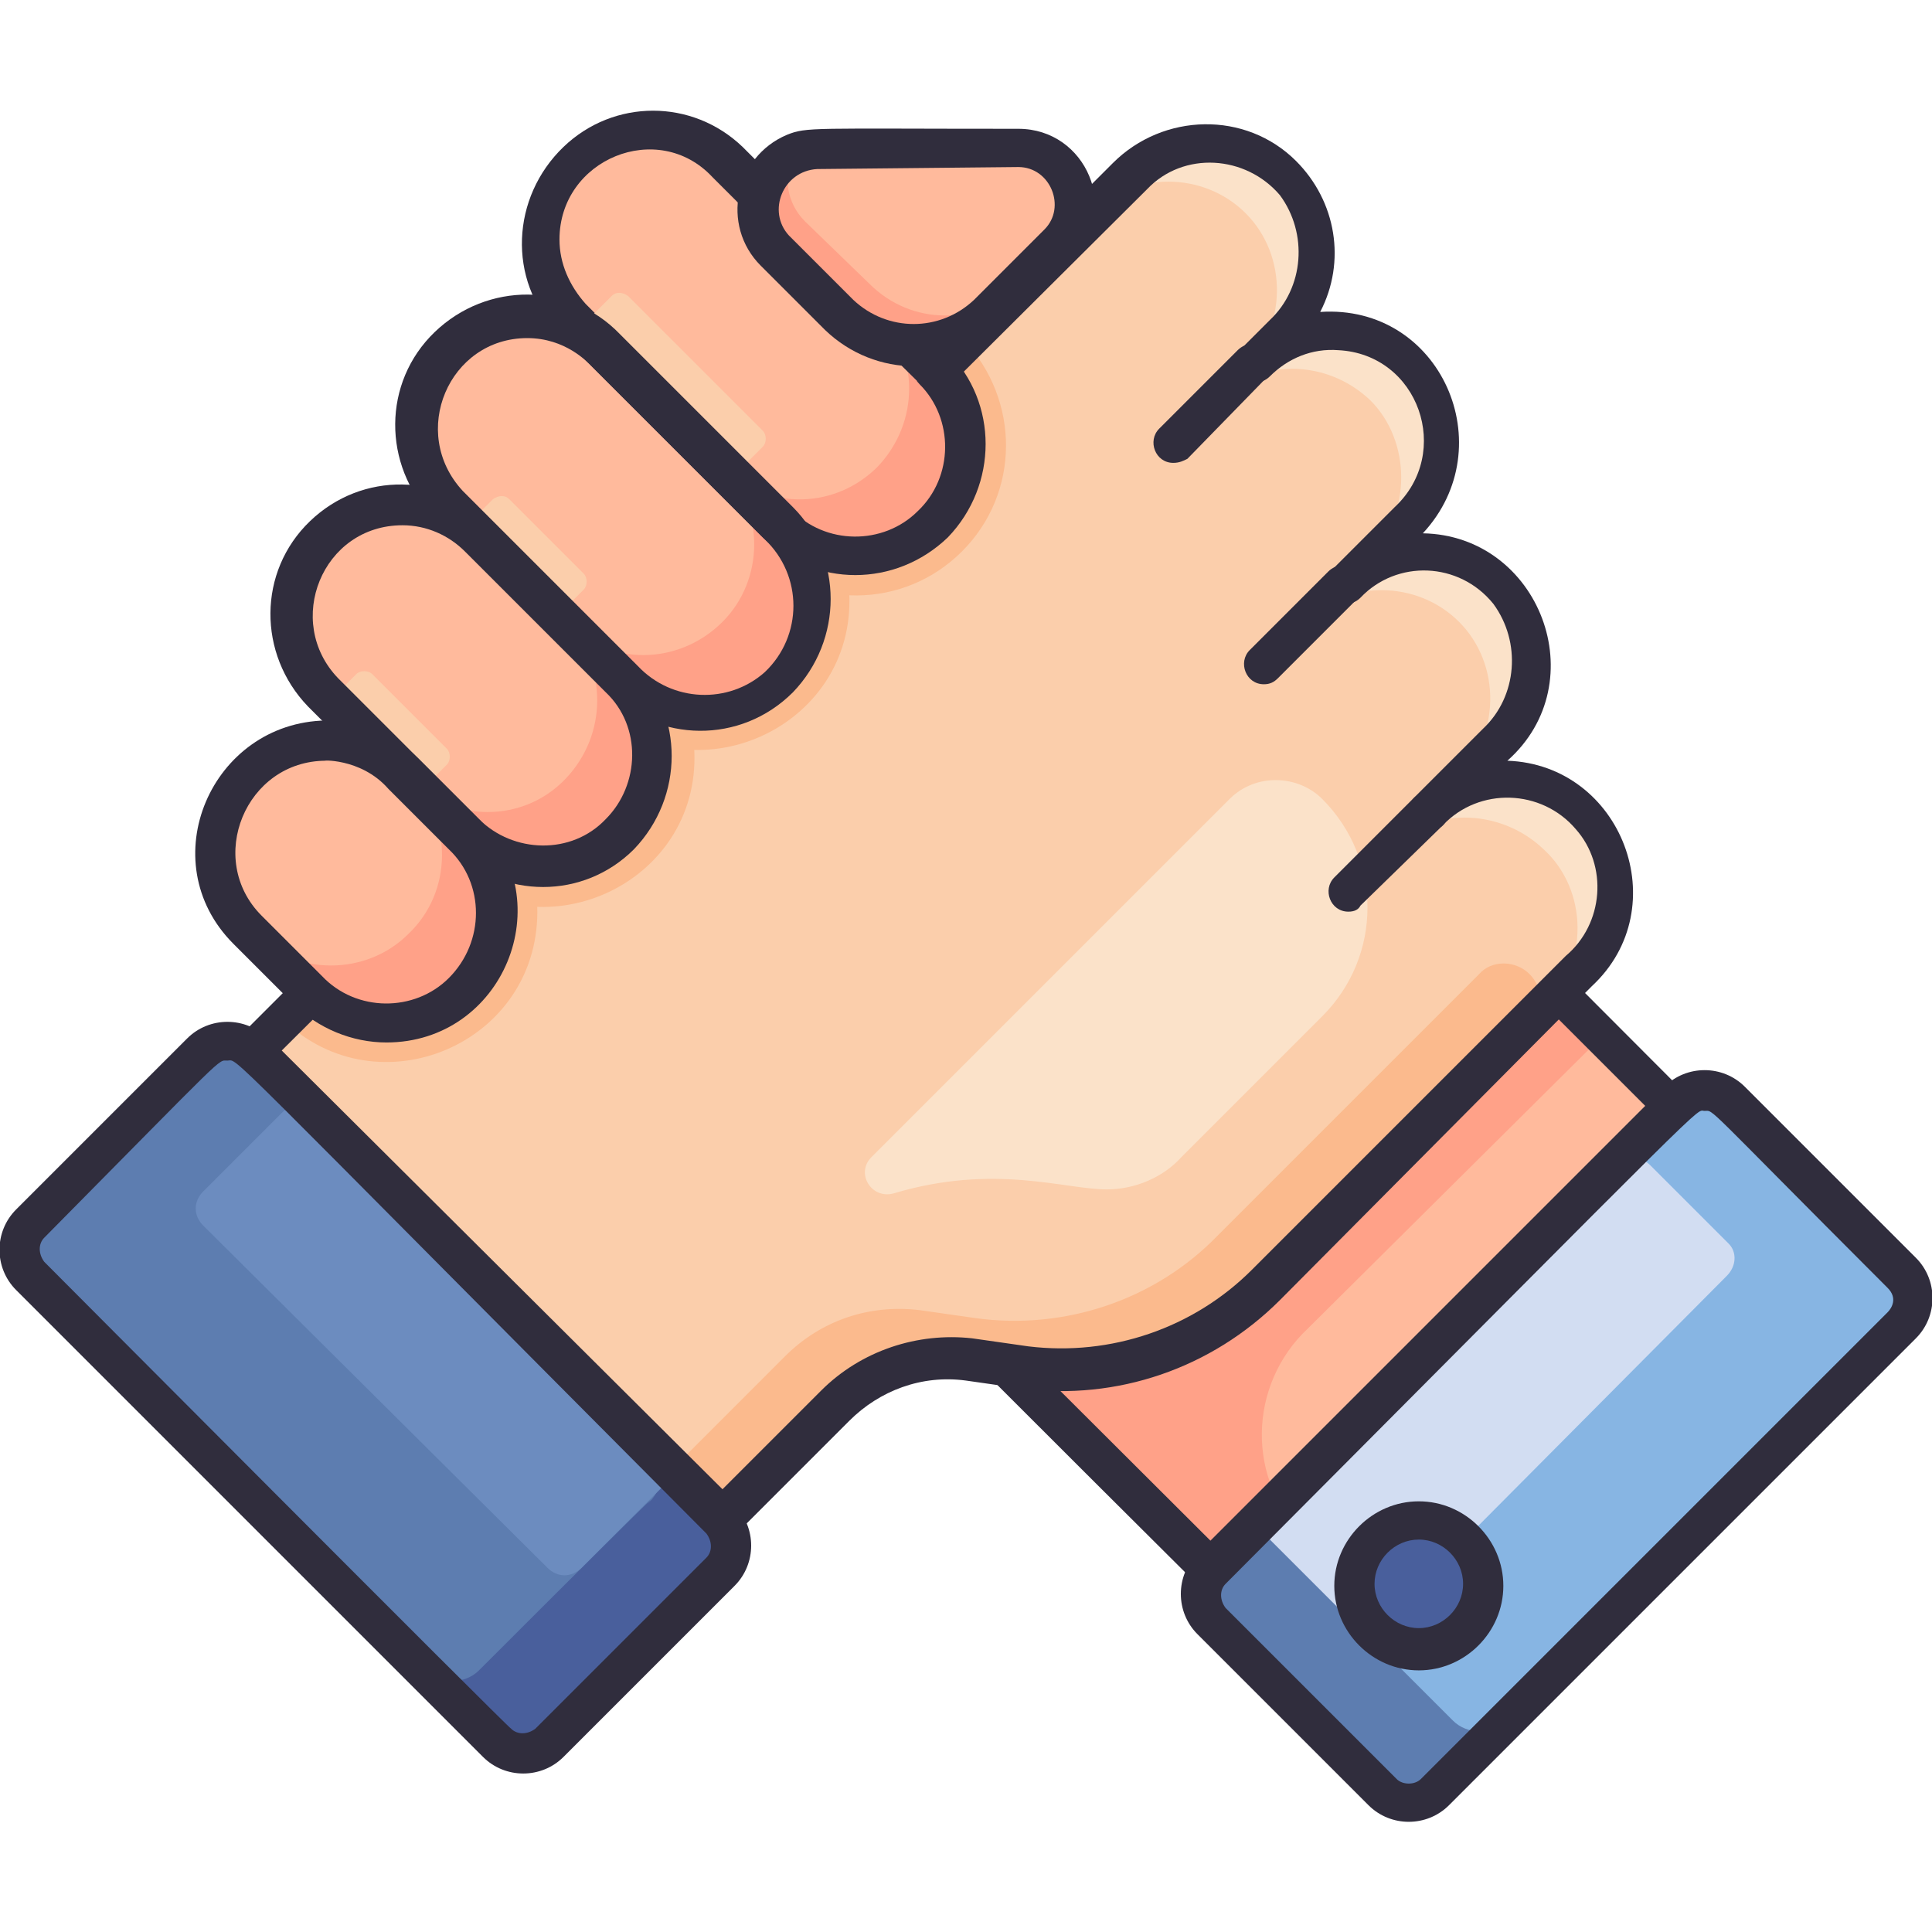 <svg id="Layer_1" enable-background="new 0 0 96 96" height="512" viewBox="0 0 96 96" width="512" xmlns="http://www.w3.org/2000/svg"><g id="Teamwork"><path d="m86.6 58.4-20 19.9-40-40 19.9-20z" fill="#ffba9c"/><path d="m58.3 23c-.9 0-1.3-1.1-.7-1.7l3.9-3.9c.4-.4 1-.4 1.4 0 .2.2.6.9 0 1.4l-3.9 4c-.2.1-.4.2-.7.2z" fill="#302d3d"/><path d="m62.8 34c-.9 0-1.3-1.1-.7-1.7l3.9-3.9c.4-.4 1-.4 1.4 0 .2.2.6.9 0 1.4l-3.9 3.9c-.2.2-.4.3-.7.3z" fill="#302d3d"/><path d="m65 66 14.6-14.5c-11.4-11.5-3.8-3.9-33.1-33.2-23.4 23.4-18.9 18.9-23 23l40.1 40 3.1-3.1-1.8-1.8c-3-2.8-2.9-7.6.1-10.4z" fill="#ffa188"/><path d="m63.6 82.4c-.6 0 2.1 2.5-40.8-40.3-.4-.4-.4-1 0-1.4l23-23c.4-.4 1-.4 1.4 0 2.1 2.1-10.6-10.6 40 40.1.4.4.4 1 0 1.4-24.6 24.5-23.1 23.1-23.6 23.2zm-38.7-41 38.7 38.6 21.6-21.6-38.7-38.7z" fill="#302d3d"/><path d="m78.5 48.3c-2.6 2.6 0 0-15.6 15.6-3.1 3.1-7.5 4.7-11.9 4.1l-2.8-.4c-2.5-.3-4.9.5-6.7 2.3l-5.6 5.6-23.3-23.3 43.4-43.4c2.1-2.1 5.6-2.1 7.7 0s2.1 5.7-.2 7.9l-1.4 1.4c2.2-2.1 5.6-2.1 7.8 0 2 2 2.1 5.6-.2 7.9-1 1-2 2-3 3 2.2-2.1 5.6-2 7.7.2 2 2.1 2 5.6-.2 7.8s-1.4 1.4-3.4 3.4c2.2-2.1 5.6-2.1 7.8 0s2.2 5.7-.1 7.9z" fill="#fbe2c9"/><path d="m76.7 50.1-13.8 13.8c-3.1 3.1-7.5 4.7-11.9 4.1l-2.8-.4c-2.5-.3-4.9.5-6.7 2.3l-7.4 7.4-23.3-23.3 43.4-43.4c2.1-2.1 5.6-2.1 7.7 0s2.1 5.7-.2 7.9l-1.4 1.4c2.2-2.1 5.6-2.1 7.8 0 2 2 2.1 5.6-.1 7.8-.1.1.1-.1-3.2 3.2 2.1-2.1 5.6-2.1 7.7 0s2.1 5.7-.2 7.9l-3.4 3.4c2.1-2.1 5.6-2.1 7.8 0 2.2 2 2.3 5.7 0 7.9z" fill="#fbceab"/><path d="m42.2 29.5c.3 6.7-7.8 10.3-12.6 5.7l10.6-10.6c1.2 1.4 2 3.1 2 4.9z" fill="#fbba8d"/><path d="m34.5 37.3c.3 6.7-7.8 10.3-12.6 5.7l10.6-10.6c1.2 1.3 1.9 3.1 2 4.9z" fill="#fbba8d"/><path d="m26.7 45.3c0 6.6-7.9 9.9-12.6 5.4l10.6-10.5c1.3 1.4 2 3.2 2 5.1z" fill="#fbba8d"/><path d="m47.8 27.4c-2.9 2.9-7.5 2.9-10.5.1 3-3 6.3-6.3 10.6-10.6 2.8 3 2.8 7.6-.1 10.5z" fill="#fbba8d"/><path d="m76 48.4c.7.7.7 1.8 0 2.5l-13 13c-3.1 3.2-7.6 4.7-12 4.1l-2.8-.4c-2.5-.3-4.9.5-6.7 2.3l-7.4 7.4-2.5-2.5 7.4-7.4c1.8-1.8 4.2-2.6 6.7-2.3l2.8.4c4.4.6 8.9-.9 12-4.1l13-13c.6-.7 1.8-.7 2.5 0z" fill="#fbba8d"/><path d="m35.2 76.2-23.3-23.3c-.4-.4-.4-1 0-1.4l43.4-43.4c2.5-2.5 6.6-2.6 9.1-.1 2 2 2.5 5 1.2 7.5 6-.4 9.1 6.7 5.1 11 5.8.1 8.6 7.4 4.2 11.3 5.7.2 8.4 7.3 4.2 11.2l-15.5 15.6c-3.4 3.4-8.1 5-12.8 4.4l-2.8-.4c-2.2-.3-4.3.5-5.8 2l-5.6 5.6c-.5.4-1.1.4-1.4 0zm-21.2-24 21.9 21.8 4.9-4.9c2-2 4.8-2.9 7.5-2.6l2.8.4c4.1.5 8.2-.9 11.1-3.8l15.6-15.6c1.9-1.6 2.1-4.5.5-6.3-1.7-2-4.8-2.1-6.6-.2-.4.4-1 .4-1.4 0s-.4-1 0-1.4l3.4-3.4c1.7-1.6 1.9-4.3.5-6.2-1.7-2.1-4.8-2.2-6.6-.3-.4.4-1 .4-1.4 0s-.4-1 0-1.4l3.1-3.1c2.9-2.7 1.2-7.6-2.8-7.8-1.3-.1-2.5.4-3.4 1.3-.4.4-1 .4-1.4 0-.2-.2-.6-.9 0-1.4l1.4-1.4c1.7-1.6 1.9-4.3.5-6.2-1.7-2-4.8-2.2-6.6-.3z" fill="#302d3d"/><path d="m61.1 39.7-17.8 17.8c-.8.8 0 2.1 1.1 1.8 5-1.5 8.5-.2 10.6-.2 1.4 0 2.8-.6 3.7-1.6l7-7c3-3 3-7.8 0-10.8-1.2-1.2-3.3-1.3-4.6 0z" fill="#fbe2c9"/><path d="m35.8 78-8.5 8.5c-.7.7-1.9.7-2.6 0-2.4-2.3 8.5 8.5-23.2-23.2-.7-.7-.7-1.9 0-2.6.9-.9-3.1 3.2 8.5-8.5.7-.7 1.9-.7 2.6 0 2.4 2.3-8.5-8.5 23.2 23.2.7.7.7 1.9 0 2.6z" fill="#495f9c"/><path d="m23.8 83c-.7.7-1.9.7-2.6 0l-19.7-19.6c-.7-.7-.7-1.9 0-2.6.9-.9-3.1 3.2 8.5-8.5.7-.7 1.9-.7 2.6 0 2 2-7.3-7.2 19.7 19.7.7.7.7 1.9 0 2.6-.8.8 3.1-3.2-8.5 8.4z" fill="#5d7db0"/><path d="m15.7 55.3c19.1 19.1 17.8 17.9 17.9 17.9l-4.7 4.7c-.5.5-1.2.5-1.7 0l-17.1-17c-.5-.5-.5-1.2 0-1.7l3.9-3.9c.4-.4 1.1-.5 1.7 0z" fill="#6c8cbf"/><path d="m94.5 65.8-23.2 23.2c-.7.7-1.9.7-2.6 0l-8.5-8.5c-.7-.7-.7-1.9 0-2.6l23.2-23.2c.7-.7 1.9-.7 2.6 0l8.5 8.5c.7.8.7 1.9 0 2.6z" fill="#5d7db0"/><path d="m63.7 77 8.5 8.5c.7.7 1.9.7 2.6 0l19.7-19.6c.7-.7.7-1.9 0-2.6-.9-.9 3.1 3.1-8.5-8.5-.7-.7-1.9-.7-2.6 0-2 2 7.2-7.2-19.7 19.7-.7.7-.7 1.8 0 2.5z" fill="#87b5e3"/><path d="m85.8 63.4-17 17.1c-.5.5-1.2.5-1.7 0l-4.7-4.7c.1 0-1.2 1.2 17.9-17.9.5-.5 1.2-.5 1.7 0l3.9 3.9c.4.4.4 1.1-.1 1.6z" fill="#d2ddf2"/><path d="m46.4 26c-2 2-5.3 2.3-7.8 0l-10.2-10.2c-2.1-2.1-2.2-5.6 0-7.8s5.6-2.2 7.8 0l10.2 10.2c2.1 2.2 2.1 5.7 0 7.8z" fill="#ffba9c"/><path d="m38.6 33.7c-2.1 2.2-5.6 2.2-7.8 0-6.6-6.6-6.5-6.5-8.7-8.7-2-2.2-1.9-5.7.4-7.7 2.1-1.9 5.4-1.9 7.5.1l8.6 8.6c2.1 2.1 2.1 5.6 0 7.7z" fill="#ffa188"/><path d="m30.9 41.5c-2.1 2.1-5.6 2.1-7.8 0l-7.1-7.2c-2-2.2-1.9-5.7.4-7.7 2.1-1.9 5.4-1.9 7.5.1l7 7c2.1 2.1 2.1 5.6 0 7.8z" fill="#ffa188"/><path d="m23.1 49.2c-2.1 2.1-5.6 2.1-7.7 0l-3.1-3.1c-2.1-2.1-2.1-5.6 0-7.8s5.6-2.1 7.7 0l3.1 3.1c2.2 2.2 2.2 5.7 0 7.8z" fill="#ffa188"/><path d="m46.4 26c-2 2-5.3 2.3-7.8 0-7.5-7.5-7.1-7.1-10.2-10.2-2.1-2.2-2-5.7.2-7.7 2.1-2 5.4-2 7.5-.1.1.1-.6-.6 10.3 10.3 2 2.1 2 5.5 0 7.7z" fill="#ffa188"/><path d="m28.1 30.9c-6.4-6.4-2.4-2.4-5.9-5.9-2-2.2-1.9-5.7.4-7.7 2.1-1.9 5.4-1.9 7.5.1l5.8 5.8c2.1 2.1 2.1 5.6 0 7.7-2.2 2.2-5.7 2.2-7.8 0z" fill="#ffba9c"/><path d="m28.1 38.7c-2.1 2.2-5.6 2.2-7.8 0l-4.3-4.4c-2-2.2-1.9-5.7.4-7.7 2.1-1.9 5.4-1.9 7.5.1l4.2 4.2c2.1 2.2 2.1 5.6 0 7.8z" fill="#ffba9c"/><path d="m20.3 46.4c-2.1 2.1-5.6 2.1-7.7 0-2.2-2-2.4-5.5-.3-7.8 2-2.1 5.5-2.6 8.1 0 2.1 2.2 2.1 5.7-.1 7.8z" fill="#ffba9c"/><path d="m43.6 23.2c-2 2-5.3 2.3-7.8 0-6.8-6.8-5.3-5.3-7.4-7.4-2.1-2.2-2-5.7.2-7.7 2.1-2 5.4-2 7.5-.1l7.5 7.5c2.1 2.1 2.1 5.5 0 7.7z" fill="#ffba9c"/><path d="m37.9 26.7-10.2-10.2c-2.5-2.6-2.3-6.7.3-9.2 2.5-2.4 6.4-2.4 8.9 0l10.2 10.2c2.5 2.5 2.5 6.6 0 9.2-2.6 2.5-6.6 2.5-9.2 0zm-10.1-14.8c0 1.2.5 2.3 1.3 3.2l10.2 10.2c1.7 1.8 4.6 1.8 6.3.1 1.8-1.7 1.8-4.6.1-6.3-1-1.1 3.8 3.8-10.3-10.3-2.7-2.9-7.6-.9-7.6 3.1z" fill="#302d3d"/><path d="m52.7 12.1c-.3.4-1.9 1.9-3.5 3.6-2.1 2-5.4 2-7.5 0l-3.2-3.2c-1.5-1.5-1-4 .9-4.8.7-.3.6-.2 11.2-.2 2.4-.1 3.7 2.8 2.1 4.6z" fill="#ffa188"/><path d="m52.7 12.1c-.1.1-1.9 1.9-2 2-2.1 2.1-5.4 2.1-7.5 0l-3.2-3.1c-.9-.9-1.1-2.2-.6-3.3.7-.3.5-.2 11.2-.2 2.4 0 3.7 2.8 2.1 4.6z" fill="#ffba9c"/><path d="m41 16.4-3.2-3.2c-2-2-1.3-5.4 1.3-6.5 1-.4 1.2-.3 11.5-.3 3.4 0 5.1 4.1 2.7 6.5l-3.5 3.5c-2.4 2.4-6.3 2.4-8.8 0zm-.4-8c-1.7.1-2.5 2.1-1.4 3.3l3.2 3.2c1.7 1.6 4.3 1.6 6 0l3.5-3.5c1.1-1.1.3-3.1-1.3-3.1z" fill="#302d3d"/><circle cx="70.5" cy="78.8" fill="#495f9c" r="3.2"/><path d="m18.5 33.5 3.7 3.7c.2.2.2.6 0 .8l-.9.9c-.2.2-.6.2-.8 0l-3.7-3.7c-.2-.2-.2-.6 0-.8l.9-.9c.2-.2.6-.2.8 0z" fill="#fbceab"/><path d="m25.3 24.8 3.7 3.7c.2.2.2.6 0 .8l-.9.9c-.2.2-.6.2-.8 0l-3.7-3.7c-.2-.2-.2-.6 0-.8l.9-.9c.3-.2.6-.2.8 0z" fill="#fbceab"/><path d="m31.2 14.7 6.7 6.7c.2.2.2.6 0 .8l-1.1 1.1c-.2.2-.6.2-.8 0l-6.7-6.7c-.2-.2-.2-.6 0-.8l1.1-1.1c.2-.2.5-.2.8 0z" fill="#fbceab"/><g fill="#302d3d"><path d="m58.3 23c-.9 0-1.3-1.1-.7-1.7l3.9-3.9c.4-.4 1-.4 1.4 0 .2.2.6.9 0 1.4l-3.9 4c-.2.1-.4.2-.7.2z"/><path d="m62.8 34c-.9 0-1.3-1.1-.7-1.7l3.9-3.9c.4-.4 1-.4 1.4 0 .2.2.6.9 0 1.4l-3.9 3.9c-.2.2-.4.3-.7.3z"/><path d="m67 45.3c-.9 0-1.3-1.1-.7-1.7l3.9-3.9c.4-.4 1-.5 1.4-.1.5.4.5 1.1 0 1.5l-4 3.9c-.1.2-.3.3-.6.3z"/><path d="m24 87.3-23.2-23.2c-1.1-1.1-1.1-2.9 0-4l8.5-8.5c1.1-1.1 2.9-1.1 4 0l23.2 23.2c1.1 1.1 1.1 2.9 0 4l-8.5 8.5c-1.1 1.1-2.9 1.1-4 0zm-12.7-34.6c-.5 0 .1-.5-9.1 8.8-.3.3-.3.8 0 1.2.1.1 23.1 23.2 23.2 23.2.3.3.8.3 1.2 0l8.5-8.5c.3-.3.3-.8 0-1.2-24.7-24.8-23.2-23.5-23.8-23.5z"/><path d="m68 89.7-8.5-8.5c-1.1-1.1-1.1-2.9 0-4l23.2-23.2c1.1-1.1 2.9-1.1 4 0l8.5 8.5c1.1 1.1 1.1 2.9 0 4l-23.2 23.2c-1.1 1.1-2.9 1.1-4 0zm16.7-34.5c-.5 0 1-1.4-23.8 23.5-.3.3-.3.8 0 1.2l8.5 8.5c.3.3.9.3 1.2 0l23.2-23.2c.2-.2.5-.7 0-1.2-9.3-9.3-8.6-8.8-9.1-8.8z"/><path d="m30.2 34.4-8.7-8.7c-2.5-2.6-2.5-6.7.1-9.2s6.7-2.5 9.2.1l8.6 8.6c2.5 2.5 2.5 6.6 0 9.2-2.6 2.6-6.7 2.5-9.2 0zm-4-17.6c-3.9 0-5.9 4.7-3.2 7.6l8.7 8.7c1.7 1.8 4.5 1.9 6.3.3 1.9-1.8 1.9-4.8 0-6.6l-8.6-8.6c-.2-.2-1.3-1.4-3.2-1.4z"/><path d="m22.4 42.2-7.1-7.1c-2.5-2.6-2.5-6.7.1-9.2s6.6-2.4 9.1.1l7 7c2.5 2.5 2.5 6.6 0 9.2-2.5 2.5-6.5 2.5-9.1 0zm-2.4-16.1c-4 0-5.9 4.8-3.2 7.6l7 7c1.7 1.7 4.6 1.8 6.3 0 1.7-1.7 1.8-4.6 0-6.3l-7-7c-.8-.8-1.9-1.3-3.1-1.3z"/><path d="m19.2 51.8c-1.7 0-3.4-.7-4.6-1.9l-3-3c-4.1-4.1-1.1-11 4.6-11.1 1.7 0 3.4.7 4.6 1.9l3 3c4.1 4.1 1.2 11.1-4.6 11.1zm-3-14c-4 0-6 4.9-3.2 7.7l3 3c1.7 1.8 4.6 1.8 6.3.1 1.8-1.8 1.8-4.7 0-6.4l-3-3c-1.4-1.6-3.5-1.4-3.1-1.4z"/><path d="m70.5 83c-2.3 0-4.2-1.9-4.2-4.2s1.9-4.2 4.2-4.2 4.2 1.9 4.2 4.2-1.9 4.2-4.2 4.2zm0-6.5c-1.2 0-2.2 1-2.2 2.2s1 2.2 2.2 2.2 2.2-1 2.2-2.2c0-1.2-1-2.2-2.2-2.2z"/></g></g></svg>